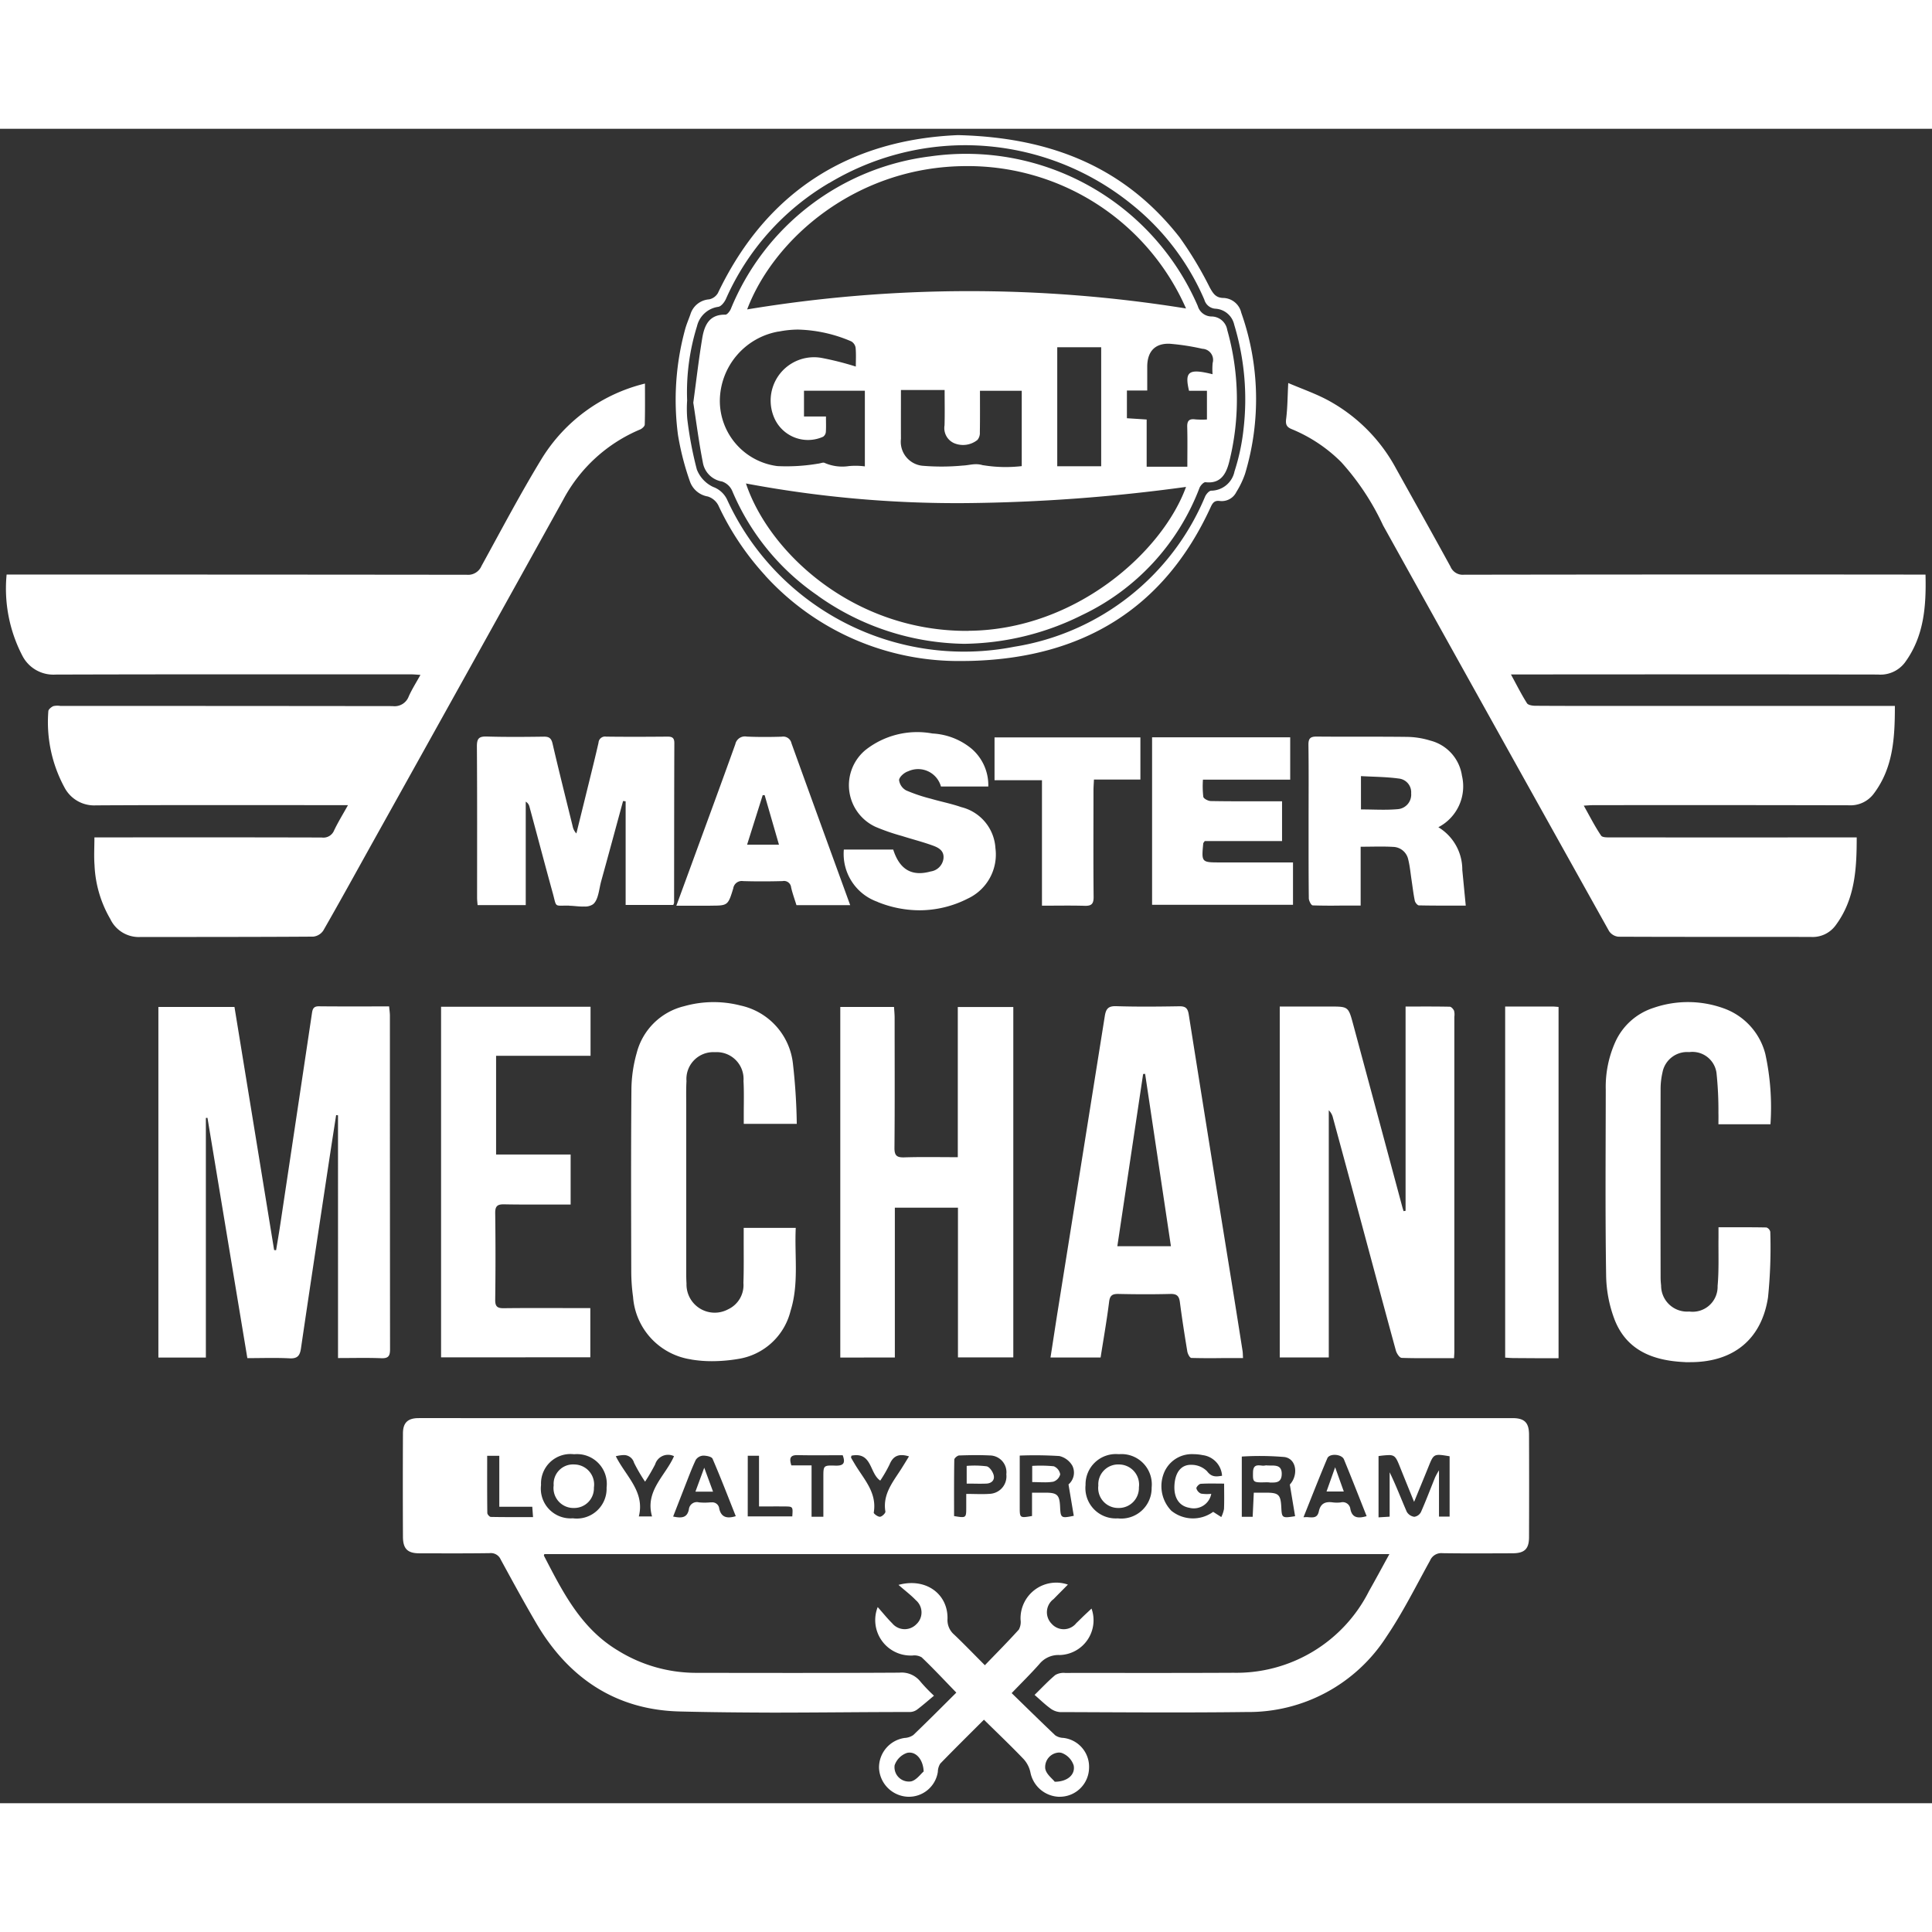 <svg xmlns="http://www.w3.org/2000/svg" xmlns:xlink="http://www.w3.org/1999/xlink" width="150" height="150" viewBox="0 0 150.993 130.863">
  <rect x="0" y="0" width="150.993" height="130.863" fill="#333333" stroke="none"/>
  <defs>
    <linearGradient id="linear-gradient" x1="0.143" y1="0.15" x2="0.746" y2="0.869" gradientUnits="objectBoundingBox">
      <stop offset="0" stop-color="#423f90"/>
      <stop offset="0.913" stop-color="#9a6fac"/>
      <stop offset="1" stop-color="#9d71ad"/>
    </linearGradient>
  </defs>
  <path id="master-mechanic" d="M-1355.965-763.047a2.236,2.236,0,0,0-.533-1.04c-.991-1.035-2.03-2.024-3.1-3.077-1.142,1.142-2.292,2.275-3.415,3.433a1.265,1.265,0,0,0-.187.641,2.286,2.286,0,0,1-2.355,1.947,2.355,2.355,0,0,1-2.242-2.256,2.332,2.332,0,0,1,2-2.339,1.313,1.313,0,0,0,.68-.228c1.135-1.088,2.242-2.2,3.361-3.315-.927-.955-1.792-1.885-2.709-2.759a1.13,1.13,0,0,0-.72-.139h-.115a2.769,2.769,0,0,1-2.6-3.787c.41.462.747.885,1.128,1.262a1.268,1.268,0,0,0,1.887.084,1.255,1.255,0,0,0-.036-1.885c-.373-.393-.812-.722-1.354-1.195,2.136-.585,3.876.712,3.83,2.654a1.5,1.5,0,0,0,.531,1.241c.773.737,1.514,1.507,2.389,2.384.91-.945,1.807-1.846,2.657-2.789a1.251,1.251,0,0,0,.133-.768,2.79,2.79,0,0,1,3.7-2.745c-.394.4-.759.761-1.117,1.131a1.277,1.277,0,0,0-.151,1.933,1.255,1.255,0,0,0,1.926-.056c.2-.184.39-.383.588-.571s.392-.367.6-.563a2.719,2.719,0,0,1-2.493,3.631,1.92,1.92,0,0,0-1.585.706c-.661.749-1.377,1.45-2.164,2.27,1.114,1.085,2.249,2.2,3.408,3.3a1.183,1.183,0,0,0,.625.2,2.267,2.267,0,0,1,2.015,2.365,2.288,2.288,0,0,1-2.17,2.232c-.052,0-.1.006-.156.006A2.36,2.36,0,0,1-1355.965-763.047Zm1.168-.255c.088.408.538.738.734.987.975,0,1.616-.542,1.481-1.266a1.547,1.547,0,0,0-.945-.988.834.834,0,0,0-.214-.028A1.133,1.133,0,0,0-1354.8-763.3Zm-10.816-1.266a1.555,1.555,0,0,0-.966.97,1.122,1.122,0,0,0,1.3,1.252c.406-.1.722-.561.97-.77-.03-.856-.51-1.477-1.1-1.477A.863.863,0,0,0-1365.613-764.568Zm-17.792-3.24c-4.981-.129-8.685-2.63-11.187-6.909-.957-1.635-1.864-3.3-2.771-4.964a.836.836,0,0,0-.857-.5c-1.827.027-3.656.016-5.484.013-.931,0-1.291-.339-1.3-1.278q-.019-4.044,0-8.088c0-.845.382-1.2,1.23-1.2,1.12-.008,2.239,0,3.359,0l82.119,0c.93,0,1.292.337,1.3,1.271q.014,4.01,0,8.02c0,.939-.351,1.27-1.289,1.273-1.828.006-3.656.019-5.484-.008a.945.945,0,0,0-.961.574c-1.107,2-2.125,4.057-3.4,5.939a12.81,12.81,0,0,1-10.933,5.9c-4.866.062-9.734.022-14.6.006a1.451,1.451,0,0,1-.777-.314c-.4-.294-.762-.648-1.2-1.029.613-.6,1.09-1.114,1.627-1.559a1.3,1.3,0,0,1,.769-.157q2.55-.006,5.1,0c2.687,0,5.373,0,8.06-.014a11.6,11.6,0,0,0,10.581-6.383c.526-.927,1.03-1.868,1.594-2.893h-66.043c-.012.045-.047.1-.032.129,1.462,2.824,2.886,5.67,5.767,7.4a11.591,11.591,0,0,0,6.04,1.752c5.324.009,10.648.018,15.971-.014a1.871,1.871,0,0,1,1.656.714,12.769,12.769,0,0,0,.884.933l.163.156c-.438.364-.866.742-1.321,1.085a.989.989,0,0,1-.552.188c-3.6,0-7.2.047-10.8.047C-1378.592-767.727-1381-767.746-1383.406-767.808Zm31.749-17.7a2.372,2.372,0,0,0,2.517,2.609,2.377,2.377,0,0,0,2.648-2.409,2.366,2.366,0,0,0-2.518-2.609h-.087A2.368,2.368,0,0,0-1351.656-785.509Zm6.252-1.206a2.765,2.765,0,0,0,.452,3.219,2.686,2.686,0,0,0,3.269.086l.634.407a2.412,2.412,0,0,0,.213-.634c.028-.63.01-1.262.01-1.98-.661,0-1.248-.022-1.831.017-.128.008-.355.257-.336.355a.623.623,0,0,0,.361.41,3.072,3.072,0,0,0,.8.018,1.386,1.386,0,0,1-1.712,1.091c-.808-.141-1.234-.8-1.162-1.812.071-.99.541-1.588,1.368-1.546a1.71,1.71,0,0,1,1.177.5c.362.483.725.426,1.173.354a1.734,1.734,0,0,0-1.511-1.612,3.7,3.7,0,0,0-.727-.075A2.341,2.341,0,0,0-1345.4-786.715Zm-48.807,1.2a2.325,2.325,0,0,0,2.486,2.61,2.33,2.33,0,0,0,2.636-2.4,2.329,2.329,0,0,0-2.491-2.61h-.083A2.3,2.3,0,0,0-1394.212-785.516Zm59.987,2.527c.377.025.692.05.8-.459.136-.63.522-.784,1.1-.7a2.62,2.62,0,0,0,.615,0,.6.6,0,0,1,.748.51c.139.707.6.758,1.272.564-.6-1.519-1.174-2.982-1.771-4.434-.172-.422-1.129-.493-1.3-.089-.629,1.486-1.213,2.99-1.863,4.607.05,0,.1-.006.149-.006C-1334.39-783-1334.306-782.995-1334.224-782.989Zm-46.063-.683c.154.7.613.806,1.294.6-.6-1.51-1.177-3.013-1.815-4.49-.071-.165-.491-.247-.746-.241a.746.746,0,0,0-.564.329c-.321.678-.58,1.385-.856,2.083-.3.769-.6,1.541-.914,2.347.646.138,1.1.117,1.231-.565a.628.628,0,0,1,.79-.542,4.815,4.815,0,0,0,.887,0q.055,0,.106,0A.54.54,0,0,1-1380.287-783.672Zm51.529-4.094v4.786l.868-.054V-786.5c.5,1.024.893,2.068,1.339,3.088a.814.814,0,0,0,.587.391.7.7,0,0,0,.52-.37c.4-.9.741-1.814,1.111-2.722a6.076,6.076,0,0,1,.3-.542v3.618h.83v-4.715c-1.243-.207-1.239-.205-1.66.84-.352.872-.713,1.74-1.116,2.724-.393-.969-.738-1.811-1.075-2.656-.312-.782-.4-1-.894-1A7.02,7.02,0,0,0-1328.759-787.767Zm-8.8,2.857c.995,0,1.149.152,1.2,1.13.041.856.061.87,1.079.709-.13-.782-.261-1.564-.412-2.474.662-.7.556-2-.411-2.15a22.634,22.634,0,0,0-3.343-.038v4.707h.85c.029-.632.057-1.232.087-1.884h.953Zm-17.236,0c.929,0,1.107.177,1.149,1.114.04.871.081.9,1.069.694-.131-.779-.262-1.561-.412-2.453a1.213,1.213,0,0,0,.3-1.461,1.6,1.6,0,0,0-1.012-.757,30.365,30.365,0,0,0-3.1-.036c0,1.414,0,2.737,0,4.06,0,.816.016.826.961.662v-1.822h1.049Zm-43.615,1.59c0,.108.171.3.267.305,1.084.022,2.169.014,3.305.014l-.06-.809h-2.577v-3.981h-.947C-1398.422-786.269-1398.428-784.792-1398.41-783.316Zm36.881-4.5c-.138.005-.384.211-.386.327-.027,1.476-.017,2.953-.017,4.412.944.156.95.151.951-.67,0-.315,0-.63,0-1.062.7,0,1.293.038,1.88-.009a1.367,1.367,0,0,0,1.252-1.525,1.309,1.309,0,0,0-1.285-1.472c-.373-.018-.747-.026-1.121-.026C-1360.679-787.84-1361.1-787.83-1361.529-787.815Zm-8.42.016c-.017.074-.048.129-.033.158.084.16.18.313.272.469.7,1.192,1.771,2.237,1.5,3.822-.015.089.326.34.489.328s.44-.288.421-.407c-.21-1.254.476-2.171,1.1-3.118.253-.383.487-.778.745-1.194-.793-.243-1.238-.042-1.518.629a10.679,10.679,0,0,1-.728,1.263c-.788-.525-.651-1.989-1.881-1.989A1.986,1.986,0,0,0-1369.949-787.8Zm-4.7.763h1.579v4.014h.922v-3.091c0-.91,0-.936.938-.906.589.019.824-.154.572-.813-1.163,0-2.346.019-3.528-.008h-.041C-1374.758-787.839-1374.816-787.569-1374.648-787.035Zm-13.721-.72c.774,1.563,2.291,2.761,1.8,4.71h1.033c-.572-2.007,1.049-3.176,1.717-4.711a1.055,1.055,0,0,0-1.474.639,15.446,15.446,0,0,1-.788,1.353,13.05,13.05,0,0,1-.863-1.479.82.82,0,0,0-.819-.6A2.948,2.948,0,0,0-1388.369-787.755Zm10.311,4.705h3.482c.054-.766.054-.771-.6-.777s-1.3,0-2,0v-3.962h-.879Zm-13.681-.658a1.558,1.558,0,0,1-1.485-1.771,1.516,1.516,0,0,1,1.618-1.629,1.565,1.565,0,0,1,1.526,1.8,1.537,1.537,0,0,1-1.568,1.6Zm42.665,0a1.559,1.559,0,0,1-1.583-1.75,1.55,1.55,0,0,1,1.618-1.65,1.574,1.574,0,0,1,1.553,1.785,1.564,1.564,0,0,1-1.561,1.615Zm-33.071-1.277.688-1.87.688,1.87Zm49.322-.01.673-1.894.677,1.894Zm-28.123-.622V-787a7.59,7.59,0,0,1,1.562.033c.228.049.479.42.547.689.1.387-.165.647-.577.662-.194.007-.388.009-.586.009C-1360.3-785.611-1360.616-785.616-1360.947-785.616Zm23.676-.089c-.1-.006-.2-.011-.292-.009-1.025.03-1.017-.005-1.007-.768.008-.6.325-.573.638-.544a.928.928,0,0,0,.375-.013c.526.065,1.247-.171,1.232.688-.01.565-.331.655-.691.655C-1337.1-785.694-1337.186-785.7-1337.271-785.7Zm-18.555-.031V-787a10.46,10.46,0,0,1,1.688.03.826.826,0,0,1,.5.632.818.818,0,0,1-.546.574,3.9,3.9,0,0,1-.656.047C-1355.15-785.715-1355.475-785.735-1355.826-785.735Zm51.037-9.371c-2.409-.1-4.514-.845-5.491-3.242a10.108,10.108,0,0,1-.693-3.591c-.075-4.818-.032-9.638-.028-14.457a8.556,8.556,0,0,1,.746-3.73,4.935,4.935,0,0,1,2.981-2.664,8.237,8.237,0,0,1,5.511.043,5.142,5.142,0,0,1,3.234,3.563,19.6,19.6,0,0,1,.4,5.491h-4.067c0-.311.009-.6,0-.882a27.828,27.828,0,0,0-.151-3.138,1.9,1.9,0,0,0-2.133-1.621,1.958,1.958,0,0,0-2.09,1.6,5.764,5.764,0,0,0-.145,1.287q-.014,7.331,0,14.663a5.128,5.128,0,0,0,.04.683,2.032,2.032,0,0,0,2.2,2.042,1.953,1.953,0,0,0,2.215-2c.112-1.247.055-2.509.07-3.764,0-.246,0-.492,0-.821,1.3,0,2.522-.009,3.747.015a.465.465,0,0,1,.3.342,38.309,38.309,0,0,1-.177,5.124c-.509,3.3-2.725,5.061-6.066,5.061Q-1304.59-795.1-1304.789-795.106Zm-77.689-.209a5.331,5.331,0,0,1-4.543-4.889,14.549,14.549,0,0,1-.141-1.978c-.011-4.75-.027-9.5.013-14.25a10.809,10.809,0,0,1,.411-2.828,5.054,5.054,0,0,1,3.722-3.665,8.462,8.462,0,0,1,4.4-.049,5.233,5.233,0,0,1,4.09,4.548,46.9,46.9,0,0,1,.3,4.7h-4.143c0-.268,0-.513,0-.757,0-.868.027-1.738-.02-2.6a2.1,2.1,0,0,0-2.234-2.245,2.1,2.1,0,0,0-2.223,2.255c-.036.637-.02,1.278-.02,1.917q0,6.543,0,13.086c0,.274.005.548.022.821a2.206,2.206,0,0,0,3.248,2.018,2.086,2.086,0,0,0,1.2-2.065c.04-1.163.018-2.329.022-3.494,0-.247,0-.494,0-.808h4.068c-.106,2.2.26,4.367-.406,6.489a5.014,5.014,0,0,1-4.11,3.758,12.441,12.441,0,0,1-2.033.173A9.748,9.748,0,0,1-1382.479-795.315Zm-31.4-.087c-1.068-.055-2.142-.015-3.288-.015q-1.564-9.422-3.116-18.779l-.126.007v18.726h-3.711v-27.4h5.946q1.556,9.529,3.1,19l.154.011c.109-.667.225-1.332.325-2q1.243-8.265,2.478-16.53c.049-.33.129-.536.538-.532,1.8.019,3.607.008,5.492.008.022.262.061.5.061.737q0,13.024.011,26.047c0,.519-.112.733-.679.711-1.112-.043-2.227-.013-3.387-.013V-814.4l-.147-.018c-.172,1.113-.346,2.226-.515,3.339-.749,4.967-1.505,9.933-2.234,14.9-.081.548-.262.776-.794.776Zm86.912-.04c-.156-.005-.378-.347-.439-.569-.976-3.566-1.929-7.139-2.891-10.709q-1.006-3.736-2.022-7.468a1.191,1.191,0,0,0-.33-.6v19.318h-3.832V-822.9h3.928c1.431,0,1.436,0,1.813,1.4q1.924,7.141,3.843,14.282c.028.1.062.205.093.308l.157-.026V-822.9c1.186,0,2.319-.009,3.451.014.119,0,.278.181.338.314a1.235,1.235,0,0,1,.022.474q0,13.088,0,26.178c0,.134-.013.268-.026.5-.635,0-1.267,0-1.9,0C-1325.5-795.412-1326.233-795.418-1326.968-795.442Zm-16.439,0c-.108,0-.271-.317-.3-.5-.213-1.283-.413-2.568-.581-3.858-.062-.478-.247-.645-.742-.633-1.346.035-2.694.03-4.041,0-.465-.009-.681.086-.746.609-.18,1.446-.435,2.882-.666,4.357h-3.916c.2-1.267.38-2.478.573-3.687q1.838-11.492,3.669-22.984c.089-.564.259-.805.891-.785,1.643.052,3.288.035,4.932.008.49-.008.662.153.739.639q1.677,10.581,3.39,21.156.413,2.568.816,5.138c.024.153.021.311.036.562l-1.691,0C-1341.838-795.413-1342.623-795.417-1343.407-795.437Zm-3.753-22.18c-.67,4.472-1.339,8.944-2.015,13.457h4.187c-.677-4.525-1.347-9-2.016-13.469Zm28.967,22.2c-.223,0-.446-.022-.672-.034V-822.9c1.3,0,2.508,0,3.717,0,.134,0,.268.018.456.031v27.453h-1.76Zm-52.635-.042v-27.4h4.2c.017.286.047.572.047.857,0,3.381.018,6.763-.013,10.144-.006.618.18.775.775.756,1.363-.043,2.728-.014,4.175-.014v-11.738h4.338v27.386h-4.325v-11.7h-4.933v11.709Zm-31.2-.013v-27.4h11.682v3.833h-7.382v7.712h5.826v3.91h-.792q-.628,0-1.256,0c-1.043,0-2.087.007-3.13-.015-.524-.011-.724.117-.717.682q.044,3.391,0,6.784c-.006.523.17.659.67.652,1.987-.024,3.975-.009,5.963-.009h.8v3.845Zm-25.836-34.235a9.105,9.105,0,0,1-1.247-4.229c-.054-.7-.009-1.4-.009-2.174h.978c5.6,0,11.195-.007,16.792.01a.9.9,0,0,0,.963-.557c.3-.63.669-1.228,1.084-1.973h-.782c-6.306,0-12.612-.018-18.917.017a2.617,2.617,0,0,1-2.462-1.408,10.708,10.708,0,0,1-1.257-5.947c0-.142.227-.328.39-.4a1.411,1.411,0,0,1,.542-.017q12.988,0,25.976.015a1.176,1.176,0,0,0,1.26-.763c.248-.552.577-1.068.913-1.677-.309-.019-.507-.041-.7-.041-9.276,0-18.552-.012-27.827.017a2.723,2.723,0,0,1-2.578-1.462,11.381,11.381,0,0,1-1.237-6.355h7.016q14.471,0,28.942.017a1.141,1.141,0,0,0,1.159-.695c1.551-2.82,3.05-5.674,4.727-8.418a13.122,13.122,0,0,1,8.046-5.831c0,1.132.014,2.168-.017,3.2,0,.137-.211.324-.366.39a12.1,12.1,0,0,0-6,5.475q-7.489,13.506-15.011,26.993c-1.243,2.235-2.474,4.476-3.748,6.694a1.084,1.084,0,0,1-.78.472c-4.569.031-9.139.025-13.708.031A2.462,2.462,0,0,1-1427.86-829.709Zm132.921,1.377c-5.026-.009-10.052.005-15.078-.018a1,1,0,0,1-.723-.437q-8.846-15.845-17.661-31.706a19.811,19.811,0,0,0-3.272-4.948,11.831,11.831,0,0,0-3.847-2.568c-.416-.164-.515-.362-.458-.814.109-.855.108-1.724.164-2.8,1.072.458,2.115.819,3.077,1.332a13.145,13.145,0,0,1,5.347,5.349c1.422,2.553,2.851,5.1,4.254,7.664a1.036,1.036,0,0,0,1.054.638q17.545-.029,35.09-.011h.983c.06,2.479-.112,4.833-1.618,6.882a2.394,2.394,0,0,1-2.1.929q-13.946-.021-27.894-.006h-.788c.454.832.818,1.562,1.252,2.248.095.15.437.2.666.2,1.717.012,3.434.012,5.151.012h22.937c0,2.478-.125,4.826-1.644,6.849a2.268,2.268,0,0,1-1.958.916q-10.006-.023-20.012-.009c-.178,0-.357.018-.7.037.474.842.868,1.625,1.356,2.345.1.141.443.139.72.136h.112q8.978.01,17.956,0h1.187c0,2.47-.131,4.84-1.654,6.882a2.223,2.223,0,0,1-1.9.9Zm-72.966-2.74a3.967,3.967,0,0,1-2.641-4.088h3.859c.5,1.566,1.452,2.119,2.926,1.711a1.17,1.17,0,0,0,1-.994c.077-.624-.378-.864-.822-1.027-.792-.289-1.613-.494-2.417-.751a16.3,16.3,0,0,1-2.066-.714,3.579,3.579,0,0,1-.783-6.011,6.538,6.538,0,0,1,5.226-1.286,5.222,5.222,0,0,1,3.073,1.2,3.758,3.758,0,0,1,1.294,2.945h-3.7a1.851,1.851,0,0,0-2.559-1.192c-.3.092-.687.426-.714.683a1.074,1.074,0,0,0,.556.813,12.828,12.828,0,0,0,1.938.651c.787.23,1.6.387,2.371.656a3.515,3.515,0,0,1,2.666,3.205,3.8,3.8,0,0,1-2.167,3.945,8.331,8.331,0,0,1-3.752.912A8.779,8.779,0,0,1-1367.905-831.072Zm-24.108.294c-.168,0-.307,0-.424,0-.731.015-.579.029-.864-1-.619-2.244-1.211-4.5-1.819-6.744a.613.613,0,0,0-.286-.382v8.084h-3.764c-.015-.208-.039-.384-.039-.561,0-3.952.013-7.9-.015-11.856,0-.617.177-.774.773-.757,1.484.043,2.97.031,4.454.01.42-.006.589.126.687.546.5,2.156,1.041,4.3,1.57,6.455a1.114,1.114,0,0,0,.291.563q.481-1.946.961-3.893c.261-1.064.527-2.126.769-3.195a.513.513,0,0,1,.6-.479c1.6.02,3.2.014,4.8,0,.366,0,.528.1.526.507-.016,4.157-.014,8.314-.019,12.471a.758.758,0,0,1-.065.177h-3.722v-8.1l-.2-.024c-.568,2.087-1.131,4.175-1.709,6.26-.175.632-.216,1.473-.641,1.812a1.112,1.112,0,0,1-.694.174C-1391.22-830.7-1391.648-830.774-1392.013-830.778Zm40.286.013c-1.089-.031-2.179-.009-3.335-.009v-9.807h-3.707v-3.344h11.4v3.292H-1351c-.015.337-.035.579-.036.82,0,2.785-.018,5.57.01,8.354.005.531-.159.695-.635.695Zm-29.278-.008h-2.631c.429-1.168.82-2.231,1.209-3.294,1.137-3.108,2.283-6.213,3.4-9.329a.768.768,0,0,1,.894-.594c.912.041,1.828.036,2.741.008a.657.657,0,0,1,.751.506c1.507,4.187,3.032,8.368,4.592,12.66h-4.2c-.143-.465-.309-.915-.416-1.38a.559.559,0,0,0-.67-.5c-1.027.027-2.056.032-3.084,0a.672.672,0,0,0-.77.571c-.406,1.327-.427,1.348-1.74,1.348Zm4.117-8.639-1.22,3.871h2.492l-1.12-3.874Zm42.972,8.606c-.107,0-.289-.355-.291-.547-.023-2.008-.017-4.017-.018-6.025,0-1.985.016-3.971-.011-5.957-.007-.517.151-.661.66-.656,1.084.011,2.168.01,3.252.009,1.244,0,2.488,0,3.731.015a6.435,6.435,0,0,1,1.883.29,3.33,3.33,0,0,1,2.472,2.745,3.6,3.6,0,0,1-1.844,4.026,3.875,3.875,0,0,1,1.871,3.341c.089.9.174,1.8.27,2.784-1.174,0-2.418.01-3.661-.017-.113,0-.291-.221-.321-.364-.111-.533-.171-1.076-.253-1.615s-.129-1.085-.261-1.611a1.241,1.241,0,0,0-1.183-.982c-.814-.048-1.632-.012-2.535-.012v4.6l-1.621,0C-1332.5-830.779-1333.209-830.784-1333.916-830.806Zm3.785-7.491c.988,0,1.941.064,2.88-.021a1.139,1.139,0,0,0,1.043-1.237,1.078,1.078,0,0,0-.96-1.155c-.973-.135-1.965-.134-2.963-.191Zm-16.325,7.452v-13.088h10.795v3.307h-6.819a7.238,7.238,0,0,0,.028,1.343c.03.148.378.327.584.331,1.234.022,2.469.021,3.7.02h1.87v3.106h-6.042c-.071.109-.113.145-.116.184-.142,1.487-.142,1.487,1.353,1.487h5.661v3.309Zm-30.226-25.726a21.629,21.629,0,0,1-3.677-5.5,1.405,1.405,0,0,0-.816-.683,1.792,1.792,0,0,1-1.4-1.178,21.253,21.253,0,0,1-.932-3.624,20.9,20.9,0,0,1,.563-8.286c.108-.394.277-.772.411-1.16a1.65,1.65,0,0,1,1.462-1.159,1.034,1.034,0,0,0,.681-.488c3.892-8.151,10.508-12,18.759-12.348,7.38.178,13.089,2.58,17.324,7.985a28.99,28.99,0,0,1,2.357,3.919c.251.453.459.8,1.033.822a1.483,1.483,0,0,1,1.432,1.156,20.232,20.232,0,0,1,.295,12.59,6.941,6.941,0,0,1-.676,1.414,1.27,1.27,0,0,1-1.305.706c-.393-.051-.548.135-.7.472-3.658,7.988-10.065,11.779-18.672,12.025-.24.007-.481.01-.719.01A20.429,20.429,0,0,1-1376.683-856.571Zm4.99-30.687a19.809,19.809,0,0,0-8.068,9.062c-.114.253-.368.585-.6.619a1.988,1.988,0,0,0-1.661,1.512,17.339,17.339,0,0,0-.772,5.808,9.52,9.52,0,0,0,.011,1.438,29.5,29.5,0,0,0,.745,3.945,2.5,2.5,0,0,0,1.285,1.376,1.936,1.936,0,0,1,1.11,1.049,20.372,20.372,0,0,0,22.415,11.438,19.475,19.475,0,0,0,14.911-11.73c.088-.2.316-.464.483-.467a1.882,1.882,0,0,0,1.82-1.51,16.407,16.407,0,0,0,.7-3.263,20.126,20.126,0,0,0-.724-8.2,1.594,1.594,0,0,0-1.454-1.248.964.964,0,0,1-.88-.706,19.314,19.314,0,0,0-5.668-7.445,20.707,20.707,0,0,0-13.031-4.629A20.668,20.668,0,0,0-1371.693-887.258Zm-.869,32.266a18.711,18.711,0,0,1-6.716-8.219,1.348,1.348,0,0,0-.792-.716,1.81,1.81,0,0,1-1.5-1.51c-.307-1.558-.508-3.136-.743-4.647.239-1.757.428-3.407.7-5.044.165-.988.535-1.865,1.809-1.836.139,0,.34-.258.42-.437a19.411,19.411,0,0,1,15.584-11.933,19.734,19.734,0,0,1,20.914,11.692,1.132,1.132,0,0,0,1.049.819,1.253,1.253,0,0,1,1.254,1.053,20,20,0,0,1,.141,10.358c-.236.9-.659,1.679-1.84,1.541-.14-.016-.393.255-.468.442a18.134,18.134,0,0,1-9.168,9.936,21.113,21.113,0,0,1-9.217,2.252A20.213,20.213,0,0,1-1372.562-854.993Zm11.758,2.734c8.379-.063,15.164-6.182,17-11.245a135.185,135.185,0,0,1-17.217,1.266,89.091,89.091,0,0,1-17.176-1.535C-1376.4-858.395-1369.784-852.192-1360.8-852.259Zm1.145-12.941a10.908,10.908,0,0,0,3.016.071v-5.887h-3.265c0,1.109.01,2.177-.009,3.244a.841.841,0,0,1-.193.6,1.8,1.8,0,0,1-1.81.253,1.285,1.285,0,0,1-.757-1.394c.026-.906.007-1.813.007-2.764h-3.414c0,1.31-.006,2.564,0,3.817a1.884,1.884,0,0,0,1.651,2.1,17.672,17.672,0,0,0,3.182-.013c.356-.013.674-.106,1.035-.106A1.879,1.879,0,0,1-1359.66-865.2Zm-15.99-10.448a5.541,5.541,0,0,0-4.589,5.376,5.147,5.147,0,0,0,4.5,5.141,14.711,14.711,0,0,0,3.177-.191c.175-.013.389-.123.516-.057a3.43,3.43,0,0,0,1.887.248,5.571,5.571,0,0,1,1.254.023v-5.913h-4.757v2.012h1.717c0,.46.018.843-.01,1.224a.505.505,0,0,1-.217.361,2.876,2.876,0,0,1-3.851-1.563,3.387,3.387,0,0,1,3.731-4.6,23.522,23.522,0,0,1,2.68.677c0-.473.031-.975-.016-1.47a.7.7,0,0,0-.343-.5,11.159,11.159,0,0,0-4.162-.92A7.856,7.856,0,0,0-1375.649-875.648Zm27.224,6.776,1.544.1v3.689h3.179c0-1.064.02-2.086-.009-3.108-.014-.495.163-.655.642-.59a6.651,6.651,0,0,0,.9.008v-2.244h-1.4c-.363-1.518-.023-1.756,1.838-1.295a5.558,5.558,0,0,1,.008-.877.868.868,0,0,0-.8-1.109,17.94,17.94,0,0,0-2.553-.394c-1.165-.046-1.754.616-1.759,1.785,0,.606,0,1.211,0,1.869h-1.588Zm-5.444,3.753h3.434v-9.3h-3.434Zm-7.141-23.457c-8.542.024-15,5.662-17.094,11.2a106.38,106.38,0,0,1,34.3-.074,18.626,18.626,0,0,0-17.145-11.127Z" transform="translate(1436.496 891.5)" stroke="rgba(0,0,0,0)" stroke-miterlimit="10" stroke-width="1" fill="#ffffff"/>
</svg>
